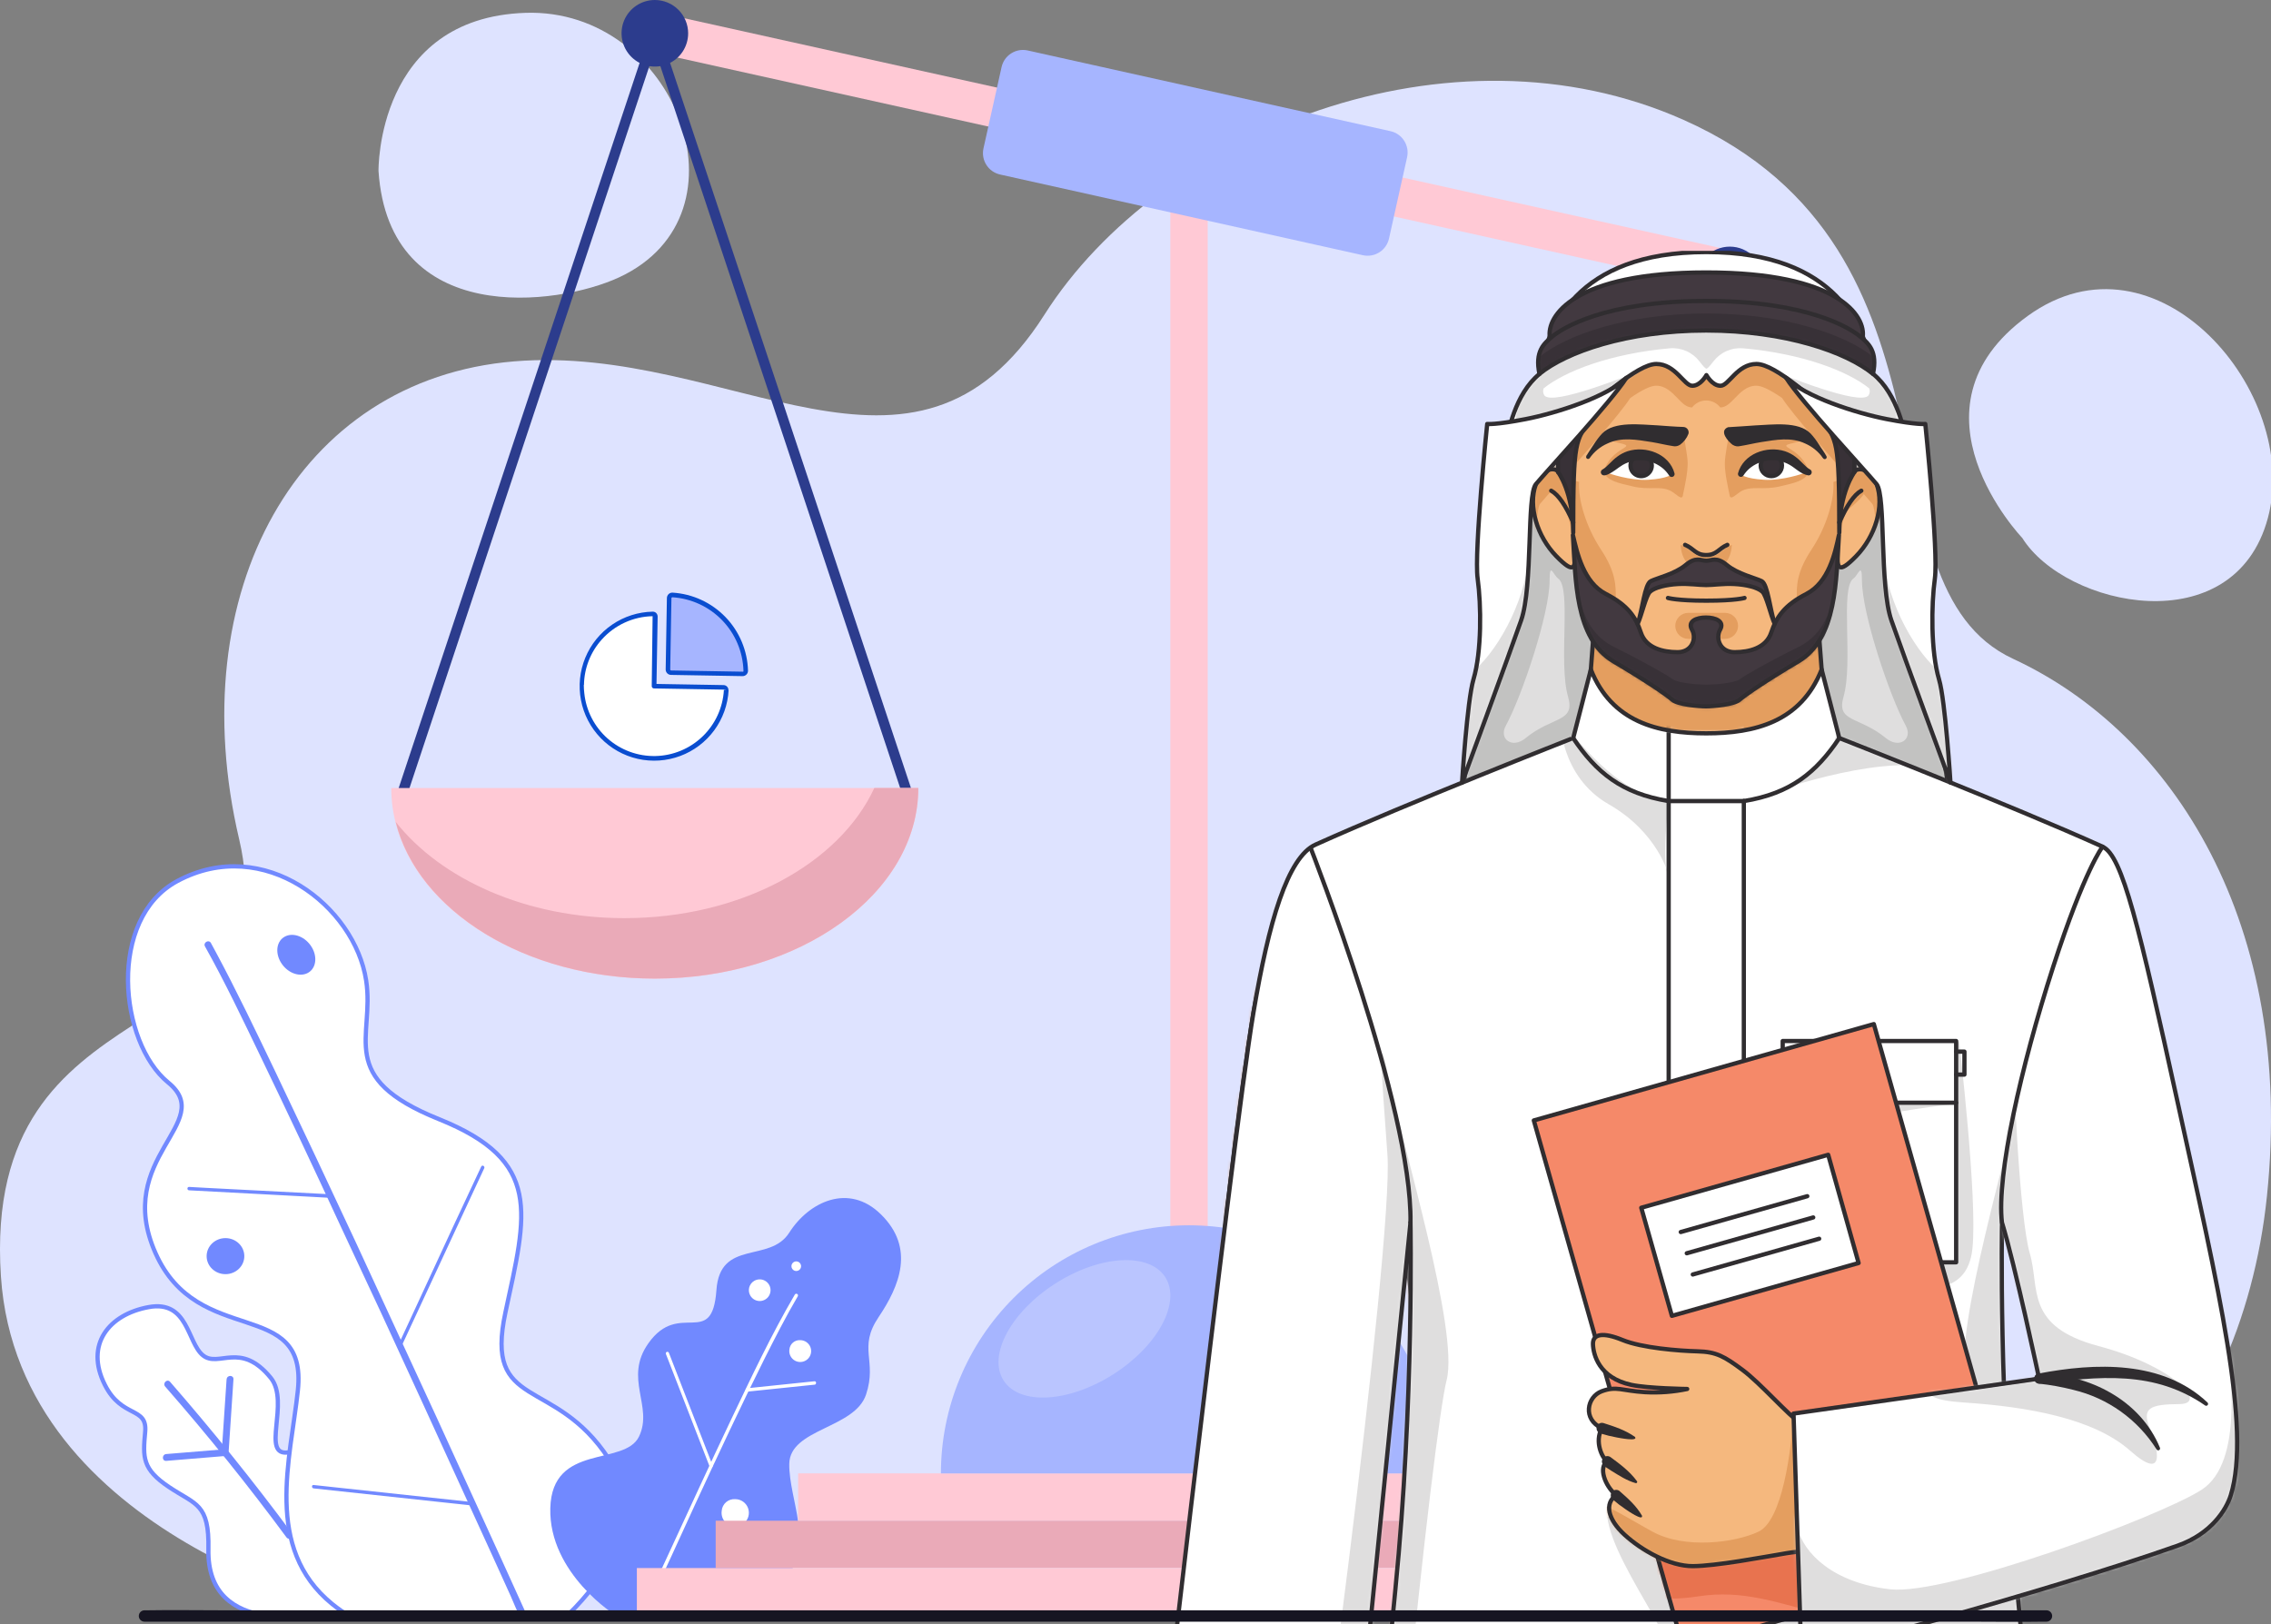 <svg width="534" height="382" viewBox="0 0 534 382" fill="none" xmlns="http://www.w3.org/2000/svg">
<rect x="0" y="0" width="534" height="382" fill="#808080" stroke="none"/>
<g clip-path="url(#clip0_1_5198)">
<path d="M84.329 379.297C84.329 379.297 4.3 361.79 0.218 300.167C-4.476 229.178 68.251 248.298 56.243 197.391C42.58 139.382 69.85 89.213 120.874 84.987C171.899 80.76 214.816 122.501 245.601 73.983C272.814 31.166 340.949 3.744 395.863 28.19C465.37 59.114 435.628 137.444 473.363 154.938C511.099 172.432 539.639 217.461 533.051 281.235C526.883 341.132 484.827 380.51 438.417 379.897C415.672 379.609 327.399 380.235 248.073 379.897C165.504 379.597 84.329 379.297 84.329 379.297Z" fill="#DEE3FF"/>
<path d="M80.969 379.541C74.547 379.777 48.577 385.472 49.005 364.341C49.219 353.55 46.072 353.946 39.757 349.718C33.441 345.49 33.58 342.781 34.137 336.744C34.693 330.707 28.666 333.629 24.663 325.686C19.867 316.191 25.637 309.094 34.961 307.392C44.285 305.69 44.006 315.742 47.721 318.739C51.435 321.736 56.541 315.292 63.66 324.027C68.306 329.732 61.091 342.749 67.942 341.529" fill="white"/>
<path d="M80.969 379.541C74.547 379.777 48.577 385.472 49.005 364.341C49.219 353.55 46.072 353.946 39.757 349.718C33.441 345.49 33.58 342.781 34.137 336.744C34.693 330.707 28.666 333.629 24.663 325.686C19.867 316.191 25.637 309.094 34.961 307.392C44.285 305.69 44.006 315.742 47.721 318.739C51.435 321.736 56.541 315.292 63.66 324.027C68.306 329.732 61.091 342.749 67.942 341.529" stroke="#7189FF" stroke-miterlimit="10"/>
<path d="M68.754 360.725C59.641 348.429 50.049 336.504 39.98 324.95C39.294 324.169 38.16 325.304 38.845 326.085C48.836 337.503 58.342 349.321 67.362 361.539C67.972 362.363 69.364 361.539 68.754 360.725Z" fill="#7189FF"/>
<path d="M53.277 324.392L52.27 339.474L52.131 341.615L52.934 340.813L39.104 341.947C38.033 342.033 38.033 343.639 39.104 343.553L52.945 342.408C53.156 342.402 53.357 342.316 53.506 342.166C53.656 342.017 53.742 341.816 53.748 341.605L54.754 326.522L54.893 324.381C54.968 323.311 53.362 323.311 53.287 324.381L53.277 324.392Z" fill="#7189FF"/>
<path d="M39.554 254.579C27.982 245.148 25.209 216.042 41.695 207.2C62.033 196.271 83.443 213.184 86.097 230.579C88.174 243.992 78.786 253.369 103.225 263.196C127.664 273.023 123.874 285.248 118.854 308.605C113.833 331.963 130.34 323.399 143.175 343.117C153.333 358.746 139.053 374.685 132.684 380.583L82.715 380.401C81.09 379.451 79.54 378.377 78.08 377.19C61.948 364.012 68.328 343.17 70.04 326.953C72.363 304.794 46.597 317.244 36.567 294.7C26.537 272.156 51.115 263.999 39.554 254.579Z" fill="white" stroke="#7189FF" stroke-miterlimit="10"/>
<path d="M123.894 379.878C121.896 375.447 119.887 371.018 117.867 366.594C112.872 355.654 107.876 344.717 102.881 333.784C96.458 319.84 90.035 305.924 83.613 292.036C77.361 278.613 71.045 265.221 64.665 251.862C60.159 242.474 55.673 233.064 50.749 223.901L49.593 221.76C49.09 220.861 47.699 221.664 48.202 222.574C52.912 230.988 57.054 239.701 61.251 248.415C67.545 261.474 73.722 274.566 79.78 287.69C86.36 301.685 92.872 315.733 99.316 329.834C104.583 341.31 109.832 352.792 115.063 364.282L120.073 375.318C120.843 377.01 121.496 378.84 122.406 380.467C122.445 380.539 122.477 380.614 122.502 380.692C122.931 381.634 124.312 380.82 123.894 379.878Z" fill="#7189FF"/>
<path d="M77.554 280.848L48.491 279.35L44.456 279.125C43.942 279.125 43.942 279.906 44.456 279.928L73.508 281.469L77.597 281.694C78.111 281.694 78.111 280.913 77.597 280.891L77.554 280.848Z" fill="#7189FF"/>
<path d="M111.018 353.239L78.38 349.728L73.745 349.225C73.231 349.172 73.242 349.975 73.745 350.028L106.383 353.55L111.018 354.042C111.521 354.096 111.521 353.293 111.018 353.239Z" fill="#7189FF"/>
<path d="M113.158 274.33L106.542 288.471L96.105 311.037L93.697 316.228C93.483 316.699 94.178 317.106 94.392 316.635L100.965 302.494L111.445 279.929L113.864 274.737C114.078 274.266 113.393 273.859 113.168 274.33H113.158Z" fill="#7189FF"/>
<path d="M66.304 226.733C67.92 229.013 70.746 229.881 72.609 228.671C74.471 227.461 74.664 224.625 73.037 222.334C71.41 220.043 68.594 219.187 66.732 220.407C64.869 221.627 64.687 224.453 66.304 226.733Z" fill="#7189FF"/>
<path d="M65.114 239.098C65.086 239.554 65.195 240.008 65.428 240.401C65.661 240.794 66.007 241.107 66.42 241.301C66.834 241.496 67.296 241.561 67.747 241.489C68.198 241.418 68.617 241.212 68.95 240.9C69.283 240.587 69.514 240.182 69.614 239.736C69.714 239.29 69.678 238.825 69.51 238.4C69.343 237.975 69.051 237.611 68.674 237.354C68.296 237.096 67.85 236.958 67.394 236.957C66.809 236.946 66.243 237.163 65.817 237.563C65.391 237.963 65.139 238.514 65.114 239.098Z" fill="white"/>
<path d="M53.018 299.646C55.465 299.646 57.449 297.748 57.449 295.407C57.449 293.066 55.465 291.168 53.018 291.168C50.57 291.168 48.586 293.066 48.586 295.407C48.586 297.748 50.57 299.646 53.018 299.646Z" fill="#7189FF"/>
<path d="M144.856 379.843C144.984 380.132 128.991 370.08 129.398 354.665C129.805 339.251 146.879 344.924 150.272 337.806C153.666 330.687 146.59 324.189 152.467 315.893C159.735 305.606 167.453 317.349 168.459 303.412C169.284 291.326 180.984 297.128 185.587 289.881C190.19 282.634 199.578 278.106 207.157 285.599C215.217 293.521 211.513 302.427 206.589 309.749C201.665 317.071 206.311 319.907 203.646 327.947C200.98 335.986 185.715 335.943 185.587 344.26C185.458 352.578 191.624 363.454 184.656 371.268C180.669 375.848 175.476 379.216 169.669 380.988L144.856 379.843Z" fill="#7189FF"/>
<path d="M151.686 379.092C155.807 370.678 159.618 362.103 163.546 353.593C168.802 342.236 174.091 330.878 179.689 319.681C182.205 314.682 184.752 309.683 187.589 304.844C187.642 304.752 187.655 304.643 187.627 304.54C187.599 304.438 187.532 304.351 187.439 304.299C187.347 304.246 187.238 304.232 187.135 304.26C187.033 304.288 186.946 304.356 186.893 304.448C181.37 313.879 176.692 323.813 171.992 333.672C166.801 344.58 161.77 355.574 156.696 366.546C154.822 370.603 152.96 374.671 150.99 378.696C150.765 379.156 151.45 379.563 151.686 379.092Z" fill="white"/>
<path d="M191.506 324.834L177.697 326.269L175.706 326.472C175.192 326.526 175.192 327.329 175.706 327.275L189.515 325.841L191.506 325.637C192.02 325.637 192.02 324.781 191.506 324.834Z" fill="white"/>
<path d="M156.93 318.277L167.206 344.75" stroke="white" stroke-width="0.75" stroke-miterlimit="10" stroke-linecap="round"/>
<path d="M185.62 317.37C185.546 317.889 185.631 318.417 185.866 318.885C186.1 319.353 186.472 319.739 186.932 319.989C187.391 320.24 187.916 320.345 188.437 320.289C188.957 320.233 189.448 320.02 189.844 319.677C190.24 319.334 190.522 318.879 190.652 318.372C190.782 317.865 190.753 317.33 190.571 316.839C190.389 316.349 190.061 315.925 189.631 315.626C189.202 315.327 188.691 315.166 188.167 315.165C187.538 315.124 186.918 315.332 186.441 315.745C185.964 316.158 185.669 316.742 185.62 317.37Z" fill="white"/>
<path d="M176.431 304.688C176.683 305.125 177.059 305.477 177.511 305.7C177.963 305.923 178.471 306.007 178.97 305.941C179.47 305.875 179.939 305.662 180.318 305.33C180.697 304.998 180.968 304.561 181.099 304.074C181.229 303.587 181.212 303.072 181.05 302.595C180.888 302.118 180.588 301.7 180.188 301.393C179.788 301.086 179.306 300.905 178.803 300.873C178.3 300.84 177.799 300.957 177.362 301.209C177.072 301.376 176.817 301.598 176.613 301.863C176.409 302.128 176.259 302.432 176.172 302.755C176.086 303.078 176.064 303.416 176.108 303.747C176.153 304.079 176.262 304.399 176.431 304.688Z" fill="white"/>
<path d="M169.701 355.308C169.607 355.955 169.713 356.614 170.005 357.199C170.296 357.784 170.759 358.266 171.331 358.582C171.903 358.897 172.558 359.029 173.208 358.963C173.858 358.896 174.472 358.632 174.969 358.207C175.465 357.782 175.82 357.215 175.986 356.583C176.151 355.951 176.121 355.284 175.897 354.67C175.674 354.056 175.268 353.525 174.735 353.147C174.202 352.769 173.566 352.564 172.912 352.557C172.521 352.525 172.126 352.571 171.752 352.692C171.378 352.813 171.032 353.007 170.733 353.263C170.435 353.519 170.19 353.831 170.012 354.182C169.835 354.533 169.729 354.916 169.701 355.308Z" fill="white"/>
<path d="M186.098 297.771C186.098 297.996 186.164 298.215 186.289 298.402C186.414 298.588 186.591 298.734 186.798 298.82C187.005 298.906 187.234 298.928 187.454 298.884C187.674 298.841 187.876 298.732 188.035 298.574C188.193 298.415 188.301 298.213 188.345 297.993C188.389 297.773 188.367 297.545 188.281 297.337C188.195 297.13 188.049 296.953 187.863 296.828C187.676 296.703 187.457 296.637 187.232 296.637C186.932 296.64 186.645 296.76 186.433 296.972C186.221 297.184 186.1 297.471 186.098 297.771Z" fill="white"/>
<path d="M475.504 126.499C475.504 126.499 446.534 96.237 476.786 74.308C507.038 52.38 541.197 92.35 533.26 121.838C525.323 151.327 485.679 142.779 475.504 126.499Z" fill="#DEE3FF"/>
<path d="M89.001 40.203C89.001 40.203 88.434 4.172 123.58 3.02C158.726 1.869 177.606 50.323 145.609 65.209C131.047 71.981 91.479 77.091 89.001 40.203Z" fill="#DEE3FF"/>
<path d="M283.979 34.922H275.188V296.363H283.979V34.922Z" fill="#FFC9D5"/>
<path d="M371.494 346.496H187.672V357.628H371.494V346.496Z" fill="#FFC9D5"/>
<path d="M390.884 357.629H168.285V368.761H390.884V357.629Z" fill="#EAAAB8"/>
<path d="M409.43 368.758H149.75V379.89H409.43V368.758Z" fill="#FFC9D5"/>
<path d="M404.378 58.289L156.836 3.391L154.805 12.55L402.347 67.449L404.378 58.289Z" fill="#FFC9D5"/>
<path d="M94.668 186.372L153.981 7.832L213.283 186.372" stroke="#2C3C8D" stroke-width="2.41" stroke-miterlimit="10"/>
<path d="M347.449 244.372L406.751 65.832L466.064 244.372" stroke="#2C3C8D" stroke-width="2.41" stroke-miterlimit="10"/>
<path d="M153.981 230.151C188.187 230.151 215.93 210.074 215.93 185.316H92C92 210.129 119.765 230.151 153.981 230.151Z" fill="#FFC9D5"/>
<path d="M205.596 185.301C197.373 203.103 174.19 215.92 146.841 215.92C123.8 215.92 103.701 206.8 93.039 193.273C98.244 214.236 123.538 230.135 153.981 230.135C188.187 230.135 215.93 210.058 215.93 185.301H205.596Z" fill="#EAAAB8"/>
<path d="M406.761 288.151C440.966 288.151 468.698 268.074 468.698 243.316H344.812C344.812 268.129 372.544 288.151 406.761 288.151Z" fill="#FFC9D5"/>
<path d="M458.33 243.301C450.118 261.103 426.924 273.92 399.586 273.92C376.534 273.92 356.446 264.8 345.773 251.273C350.99 272.236 376.283 288.135 406.727 288.135C440.932 288.135 468.664 268.058 468.664 243.301H458.33Z" fill="#EAAAB8"/>
<path d="M161.812 7.83C161.812 9.378 161.352 10.892 160.492 12.18C159.632 13.467 158.409 14.471 156.978 15.063C155.548 15.656 153.973 15.811 152.455 15.509C150.936 15.207 149.541 14.461 148.446 13.366C147.351 12.271 146.605 10.876 146.303 9.357C146.001 7.838 146.156 6.264 146.748 4.833C147.341 3.403 148.345 2.18 149.632 1.32C150.92 0.459 152.433 0 153.982 0C156.058 0.003 158.048 0.829 159.515 2.296C160.983 3.764 161.809 5.754 161.812 7.83Z" fill="#2C3C8D"/>
<path d="M406.752 73.659C411.076 73.659 414.581 70.154 414.581 65.83C414.581 61.505 411.076 58 406.752 58C402.427 58 398.922 61.505 398.922 65.83C398.922 70.154 402.427 73.659 406.752 73.659Z" fill="#2C3C8D"/>
<path d="M279.586 288.152C264.112 288.155 249.273 294.304 238.333 305.247C227.392 316.189 221.246 331.029 221.246 346.503H337.937C337.937 338.84 336.427 331.253 333.495 324.173C330.562 317.094 326.264 310.661 320.846 305.243C315.428 299.825 308.995 295.526 301.916 292.594C294.836 289.662 287.249 288.152 279.586 288.152Z" fill="#A6B5FF"/>
<path opacity="0.22" d="M261.806 323.179C272.309 316.475 277.772 306.262 274.009 300.367C270.246 294.472 258.682 295.127 248.18 301.831C237.678 308.534 232.214 318.748 235.977 324.643C239.74 330.538 251.304 329.882 261.806 323.179Z" fill="white"/>
<path d="M326.951 30.845L241.653 11.868C238.876 11.251 236.124 13.001 235.507 15.778L231.253 34.895C230.636 37.672 232.386 40.424 235.163 41.041L320.461 60.018C323.238 60.635 325.99 58.885 326.607 56.108L330.86 36.991C331.478 34.214 329.728 31.462 326.951 30.845Z" fill="#A6B5FF"/>
<path d="M153.785 161.361L170.122 161.641C170.207 161.643 170.291 161.661 170.369 161.695C170.447 161.729 170.517 161.779 170.576 161.841C170.635 161.902 170.68 161.975 170.711 162.054C170.741 162.134 170.755 162.219 170.752 162.304C170.571 165.608 169.429 168.787 167.467 171.452C165.505 174.116 162.808 176.151 159.707 177.305C156.606 178.46 153.236 178.684 150.009 177.951C146.782 177.218 143.839 175.56 141.542 173.179C139.244 170.798 137.69 167.798 137.072 164.547C136.454 161.297 136.798 157.936 138.062 154.878C139.325 151.82 141.454 149.197 144.187 147.331C146.919 145.465 150.137 144.436 153.445 144.372C153.527 144.371 153.608 144.386 153.684 144.416C153.76 144.447 153.829 144.493 153.887 144.55C153.945 144.608 153.99 144.677 154.021 144.753C154.051 144.829 154.066 144.91 154.065 144.992L153.785 161.361Z" fill="white"/>
<path d="M171.283 162.295C171.285 162.141 171.257 161.988 171.201 161.845C171.144 161.702 171.059 161.572 170.952 161.462C170.845 161.352 170.717 161.264 170.575 161.204C170.434 161.144 170.282 161.112 170.128 161.111L154.367 160.841L154.638 145.005C154.641 144.692 154.519 144.39 154.3 144.166C154.192 144.06 154.064 143.977 153.924 143.922C153.784 143.866 153.634 143.839 153.483 143.842C150.072 143.909 146.755 144.969 143.938 146.894C141.121 148.819 138.927 151.524 137.625 154.677C136.323 157.83 135.97 161.295 136.609 164.647C137.248 167.998 138.851 171.09 141.222 173.543C143.593 175.996 146.628 177.704 149.955 178.458C153.283 179.211 156.757 178.977 159.954 177.784C163.15 176.591 165.928 174.49 167.948 171.741C169.968 168.992 171.142 165.713 171.325 162.306L171.283 162.295ZM137.315 161.072C137.371 157.124 138.86 153.331 141.504 150.398C143.011 148.711 144.851 147.353 146.907 146.409C148.963 145.464 151.192 144.954 153.454 144.91L153.247 161.356C153.245 161.497 153.299 161.634 153.397 161.736C153.495 161.838 153.63 161.896 153.772 161.899L170.11 162.179L170.748 162.307L170.214 162.298C169.972 166.432 168.18 170.322 165.197 173.194C162.215 176.067 158.259 177.71 154.119 177.797C149.979 177.883 145.959 176.407 142.858 173.662C139.758 170.917 137.805 167.105 137.389 162.985C137.313 162.35 137.274 161.711 137.273 161.071L137.315 161.072Z" fill="#0A4DD0"/>
<path d="M158.132 139.921C162.708 140.19 167.016 142.166 170.205 145.459C173.394 148.751 175.232 153.12 175.356 157.702C175.355 157.801 175.335 157.899 175.297 157.99C175.258 158.081 175.202 158.164 175.131 158.233C175.061 158.303 174.977 158.357 174.885 158.394C174.793 158.431 174.694 158.449 174.595 158.447L157.788 158.159C157.691 158.159 157.596 158.14 157.507 158.102C157.419 158.065 157.338 158.01 157.271 157.941C157.204 157.873 157.15 157.791 157.115 157.702C157.079 157.612 157.062 157.517 157.063 157.42L157.351 140.645C157.354 140.546 157.376 140.448 157.418 140.358C157.459 140.268 157.517 140.187 157.59 140.119C157.663 140.052 157.748 140 157.841 139.966C157.934 139.932 158.033 139.917 158.132 139.921Z" fill="#A6B5FF"/>
<path d="M175.885 157.789L175.887 157.714C175.751 152.996 173.858 148.5 170.579 145.106C167.299 141.712 162.87 139.666 158.16 139.369C157.989 139.358 157.818 139.383 157.658 139.441C157.497 139.498 157.35 139.589 157.225 139.706C156.973 139.944 156.826 140.271 156.814 140.617L156.526 157.436C156.523 157.771 156.653 158.094 156.887 158.334C157.121 158.574 157.44 158.712 157.775 158.717L174.583 159.005C174.756 159.009 174.929 158.978 175.09 158.913C175.251 158.847 175.397 158.75 175.519 158.626C175.741 158.403 175.872 158.104 175.885 157.789ZM158.088 140.458C162.532 140.737 166.711 142.666 169.806 145.867C172.901 149.067 174.688 153.309 174.818 157.76C174.834 157.804 174.833 157.854 174.815 157.898C174.794 157.919 174.769 157.935 174.741 157.946C174.713 157.957 174.684 157.961 174.654 157.96L157.793 157.671C157.741 157.67 157.691 157.649 157.654 157.613C157.617 157.576 157.595 157.527 157.594 157.475L157.882 140.657C157.887 140.599 157.915 140.546 157.959 140.509C157.993 140.475 158.04 140.457 158.088 140.458Z" fill="#0A4DD0"/>
<g clip-path="url(#clip1_1_5198)">
<path d="M356.06 128.132C353.337 133.406 356.733 139.073 353.232 147.12C348.416 158.166 343.787 186.223 343.787 186.223L401.227 167.815V88.239L366.713 79.59C366.713 79.59 366.216 98.048 361.953 102.405C357.689 106.763 356.06 128.132 356.06 128.132Z" fill="#DFDEDE"/>
<mask id="mask0_1_5198" style="mask-type:luminance" maskUnits="userSpaceOnUse" x="343" y="79" width="59" height="108">
<path d="M356.06 128.132C353.337 133.406 356.733 139.073 353.232 147.12C348.416 158.166 343.787 186.223 343.787 186.223L401.227 167.815V88.239L366.714 79.59C366.714 79.59 366.217 98.048 361.953 102.405C357.689 106.763 356.06 128.132 356.06 128.132Z" fill="white"/>
</mask>
<g mask="url(#mask0_1_5198)">
<path d="M390.766 99.23C383.785 83.887 342.766 108.901 336.221 118.925C330.499 127.69 336.536 160.9 343.953 171.598C338.286 174.139 318.144 183.926 338.054 186.456C360.992 189.366 392.766 183.363 391.904 153.582C391.043 123.802 390.766 99.23 390.766 99.23ZM358.733 173.587C355.601 176.155 352.354 173.824 354.077 170.66C357.866 163.7 364.377 144.353 364.377 136.466C364.377 132.004 365.233 135.24 366.388 136.052C369.569 138.3 366.388 155.791 368.707 163.839C370.442 169.936 365.112 168.351 358.716 173.587H358.733Z" fill="#C2C2C1"/>
</g>
<path d="M356.06 128.132C353.337 133.406 356.733 139.073 353.232 147.12C348.416 158.166 343.787 186.223 343.787 186.223L401.227 167.815V88.239L366.713 79.59C366.713 79.59 366.216 98.048 361.953 102.405C357.689 106.763 356.06 128.132 356.06 128.132Z" stroke="#302D30" stroke-linecap="round" stroke-linejoin="round"/>
<path d="M446.118 128.132C448.841 133.406 445.439 139.073 448.946 147.12C453.762 158.166 458.391 186.223 458.391 186.223L400.951 167.815V88.239L435.464 79.59C435.464 79.59 435.962 98.048 440.225 102.405C444.489 106.763 446.118 128.132 446.118 128.132Z" fill="#DFDEDE"/>
<mask id="mask1_1_5198" style="mask-type:luminance" maskUnits="userSpaceOnUse" x="400" y="79" width="59" height="108">
<path d="M446.118 128.132C448.841 133.406 445.439 139.073 448.946 147.12C453.762 158.166 458.391 186.223 458.391 186.223L400.951 167.815V88.239L435.464 79.59C435.464 79.59 435.962 98.048 440.225 102.405C444.489 106.763 446.118 128.132 446.118 128.132Z" fill="white"/>
</mask>
<g mask="url(#mask1_1_5198)">
<path d="M410.252 153.582C409.39 183.363 441.181 189.366 464.102 186.456C484.012 183.926 463.87 174.139 458.203 171.598C465.642 160.906 471.679 127.69 465.935 118.925C459.39 108.901 418.371 83.887 411.39 99.23C411.412 99.23 411.113 123.808 410.252 153.582ZM433.487 163.839C435.807 155.791 432.626 138.3 435.807 136.052C436.961 135.24 437.817 132.004 437.817 136.466C437.817 144.353 444.329 163.7 448.118 170.66C449.841 173.824 446.594 176.155 443.456 173.587C437.077 168.351 431.736 169.936 433.487 163.839Z" fill="#C2C2C1"/>
</g>
<path d="M446.118 128.132C448.841 133.406 445.439 139.073 448.946 147.12C453.762 158.166 458.391 186.223 458.391 186.223L400.951 167.815V88.239L435.464 79.59C435.464 79.59 435.962 98.048 440.225 102.405C444.489 106.763 446.118 128.132 446.118 128.132Z" stroke="#302D30" stroke-linecap="round" stroke-linejoin="round"/>
<path d="M476.838 534.06L406.695 311.481L481.433 196.916C477.302 193.967 472.985 191.286 468.509 188.891C449.322 178.491 427.892 183.948 427.196 178.629C426.5 173.311 425.976 139.653 425.976 139.653H376.467C376.467 139.653 375.915 173.344 375.247 178.629C374.578 183.915 353.121 178.491 333.934 188.891C314.747 199.291 298.924 212.834 294.748 238.135C291.467 258.018 286.077 301.783 286.574 310.835C287.071 319.887 286.872 324.272 286.872 324.272C286.872 324.272 280.985 341.234 280.686 367.352C280.388 393.471 280.885 441.565 280.885 441.565C280.885 441.565 277.693 465.254 277.019 469.391C276.345 473.527 276.98 485.358 277.715 486.689C277.927 487.073 278.236 487.395 278.611 487.622C278.986 487.85 279.414 487.976 279.852 487.987C279.852 487.987 280.957 492.532 282.57 493.907C284.183 495.283 284.901 495.316 284.901 495.316C284.901 495.316 290.042 500.651 295.394 503.992C300.746 507.334 305.424 507.262 305.424 507.262C305.424 507.262 308.859 504.324 305.595 501.474C302.331 498.624 299.52 492.085 298.465 491.654C299.36 485.407 298.636 481.674 298.636 481.674L299.829 473.24C299.829 473.24 304.093 469.645 304.888 469.683C305.684 469.722 306.788 471.771 306.347 474.847C305.905 477.924 304.789 484.662 306.799 488.655C308.81 492.648 311.334 492.063 311.687 488.683C312.041 485.303 314.244 476.819 314.664 472.147C315.084 467.474 314.62 458.162 311.759 453.136C308.898 448.11 303.176 440.146 301.912 435.192C300.647 430.238 299.879 428.299 301.232 416.38C302.585 404.461 308.611 394.84 311.511 381.988C314.41 369.136 316.89 353.268 317.586 342.515C318.282 331.762 323.661 323.819 324.827 309.598C325.992 295.376 327.671 280.419 327.671 280.419C327.671 280.419 333.746 304.058 332.355 324.913C330.963 345.768 327.268 387.368 326.572 391.56C325.876 395.752 325.44 446.238 325.44 446.238C323.424 480.746 322.247 591.456 322.496 610.598C322.745 629.741 326.914 721.269 326.423 748.995C326.108 766.536 328.743 763.852 327.848 771.756L369.674 778.538C370.226 777.356 370.729 773.628 371.132 772.777C375.793 762.963 374.026 742.616 374.761 720.043C375.495 697.471 367.89 620.413 369.856 606.672C371.822 592.93 396.284 474.831 401.211 474.118C406.137 474.836 430.61 592.985 432.565 606.672C434.52 620.358 426.926 697.465 427.66 720.043C428.395 742.621 426.628 762.963 431.295 772.777C431.698 773.628 432.184 777.356 432.747 778.538L474.579 771.756C473.678 763.852 476.313 766.536 475.998 748.995C475.512 721.269 479.682 629.736 479.925 610.598C480.052 601.022 479.815 568.535 479.301 534.137L476.838 534.06Z" fill="#F5B87E"/>
<mask id="mask2_1_5198" style="mask-type:luminance" maskUnits="userSpaceOnUse" x="276" y="139" width="206" height="640">
<path d="M476.838 534.06L406.695 311.481L481.433 196.916C477.302 193.967 472.985 191.286 468.509 188.891C449.322 178.491 427.892 183.948 427.196 178.629C426.501 173.311 425.976 139.653 425.976 139.653H376.467C376.467 139.653 375.915 173.344 375.247 178.629C374.578 183.915 353.121 178.491 333.934 188.891C314.747 199.291 298.924 212.834 294.748 238.135C291.467 258.018 286.077 301.783 286.574 310.835C287.071 319.887 286.872 324.272 286.872 324.272C286.872 324.272 280.985 341.234 280.686 367.352C280.388 393.471 280.885 441.565 280.885 441.565C280.885 441.565 277.693 465.254 277.019 469.391C276.345 473.527 276.98 485.358 277.715 486.689C277.927 487.073 278.236 487.395 278.611 487.622C278.986 487.85 279.414 487.976 279.852 487.987C279.852 487.987 280.957 492.532 282.57 493.907C284.183 495.283 284.901 495.316 284.901 495.316C284.901 495.316 290.043 500.651 295.394 503.992C300.746 507.334 305.424 507.262 305.424 507.262C305.424 507.262 308.86 504.324 305.595 501.474C302.331 498.624 299.52 492.085 298.465 491.654C299.36 485.407 298.636 481.674 298.636 481.674L299.829 473.24C299.829 473.24 304.093 469.645 304.888 469.683C305.684 469.722 306.788 471.771 306.347 474.847C305.905 477.924 304.789 484.662 306.799 488.655C308.81 492.648 311.334 492.063 311.687 488.683C312.041 485.303 314.244 476.819 314.664 472.147C315.084 467.474 314.62 458.162 311.759 453.136C308.898 448.11 303.176 440.146 301.912 435.192C300.647 430.238 299.879 428.299 301.232 416.38C302.585 404.461 308.611 394.84 311.511 381.988C314.41 369.136 316.89 353.268 317.586 342.515C318.282 331.762 323.661 323.819 324.827 309.598C325.992 295.376 327.671 280.419 327.671 280.419C327.671 280.419 333.746 304.058 332.355 324.913C330.963 345.768 327.268 387.368 326.572 391.56C325.876 395.752 325.44 446.238 325.44 446.238C323.424 480.746 322.247 591.456 322.496 610.598C322.745 629.741 326.914 721.269 326.423 748.995C326.108 766.536 328.743 763.852 327.848 771.756L369.674 778.538C370.226 777.356 370.729 773.628 371.132 772.777C375.793 762.963 374.026 742.616 374.761 720.043C375.495 697.471 367.89 620.413 369.856 606.672C371.822 592.93 396.284 474.831 401.211 474.118C406.137 474.836 430.61 592.985 432.565 606.672C434.52 620.358 426.926 697.465 427.66 720.043C428.395 742.621 426.628 762.963 431.295 772.777C431.698 773.628 432.184 777.356 432.747 778.538L474.579 771.756C473.678 763.852 476.313 766.536 475.998 748.995C475.512 721.269 479.682 629.736 479.925 610.598C480.052 601.022 479.815 568.535 479.301 534.137L476.838 534.06Z" fill="white"/>
</mask>
<g mask="url(#mask2_1_5198)">
<path d="M534.195 416.435C533.963 414.016 533.642 413.287 533.272 409.394C530.942 385.153 526.092 347.419 523.629 331.402C517.846 293.735 513.334 263.347 510.578 243.525C508.772 230.529 506.044 210.889 481.372 198.236C469.531 192.161 442.319 178.906 439.06 177.326C436.784 173.51 434.904 169.472 433.449 165.275C433.361 165.032 433.201 164.823 432.991 164.673C432.781 164.524 432.53 164.442 432.273 164.439C432.015 164.435 431.762 164.51 431.548 164.653C431.334 164.797 431.169 165.002 431.074 165.241C425.777 178.64 408.429 180.087 401.205 180.087C393.981 180.087 376.633 178.64 371.336 165.241C371.238 165.004 371.072 164.8 370.859 164.657C370.646 164.514 370.395 164.436 370.138 164.435C369.88 164.44 369.63 164.523 369.42 164.673C369.21 164.823 369.05 165.033 368.961 165.275C367.511 169.474 365.631 173.513 363.35 177.326C360.091 178.911 332.879 192.177 321.038 198.236C296.366 210.867 293.638 230.507 291.832 243.525C289.071 263.347 284.564 293.735 278.781 331.402C276.323 347.419 271.469 385.153 269.138 409.394C268.762 413.287 268.447 414.016 268.215 416.435C266.664 432.309 274.026 437.633 276.5 438.947L277.433 444.636C277.464 444.966 277.622 445.272 277.873 445.488C278.125 445.704 278.45 445.814 278.781 445.796C278.781 445.796 301.669 444.139 309.213 450.645C316.758 457.151 305.529 443.984 305.75 443.73C305.861 443.603 305.946 443.455 305.999 443.295C306.052 443.135 306.073 442.965 306.059 442.797L305.281 437.931C307.606 437.152 311.792 433.612 315.018 419.064C318.05 405.351 325.915 354.765 330.156 318.291C329.742 330.806 328.831 347.563 326.887 367.148C324.048 395.669 305.899 769.922 305.027 788.921C305.011 789.184 305.076 789.445 305.215 789.669C305.353 789.892 305.557 790.068 305.799 790.171C306.04 790.275 306.308 790.301 306.566 790.246C306.823 790.191 307.057 790.059 307.236 789.866C307.302 789.799 314.046 783.393 340.871 785.812C354.055 786.994 359.368 789.716 364.51 792.345C371.176 795.759 378.069 799.288 401.166 799.338V798.067L401.327 799.338H401.487C424.463 799.288 431.355 795.759 438.022 792.345C443.164 789.716 448.482 786.994 461.66 785.812C488.491 783.398 495.229 789.799 495.285 789.855C495.462 790.05 495.695 790.185 495.952 790.242C496.209 790.299 496.478 790.274 496.721 790.172C496.963 790.069 497.168 789.894 497.307 789.67C497.445 789.446 497.511 789.184 497.494 788.921C496.616 769.922 478.473 395.68 475.634 367.148C473.69 347.557 472.778 330.806 472.364 318.291C476.606 354.743 484.471 405.351 487.503 419.064C490.728 433.612 494.915 432.066 497.24 432.872L496.461 442.814C496.448 442.982 496.468 443.151 496.521 443.311C496.574 443.472 496.659 443.62 496.77 443.747C496.991 444.001 486.221 457.555 493.236 451.059C500.25 444.564 523.739 445.812 523.739 445.812C524.071 445.831 524.396 445.721 524.647 445.504C524.899 445.288 525.056 444.983 525.087 444.653L526.021 433.883C528.384 432.546 535.774 432.325 534.195 416.435Z" fill="#E49E5F"/>
</g>
<path d="M476.838 534.06L406.695 311.481L481.433 196.916C477.302 193.967 472.985 191.286 468.509 188.891C449.322 178.491 427.892 183.948 427.196 178.629C426.5 173.311 425.976 139.653 425.976 139.653H376.467C376.467 139.653 375.915 173.344 375.247 178.629C374.578 183.915 353.121 178.491 333.934 188.891C314.747 199.291 298.924 212.834 294.748 238.135C291.467 258.018 286.077 301.783 286.574 310.835C287.071 319.887 286.872 324.272 286.872 324.272C286.872 324.272 280.985 341.234 280.686 367.352C280.388 393.471 280.885 441.565 280.885 441.565C280.885 441.565 277.693 465.254 277.019 469.391C276.345 473.527 276.98 485.358 277.715 486.689C277.927 487.073 278.236 487.395 278.611 487.623C278.986 487.85 279.414 487.976 279.852 487.987C279.852 487.987 280.957 492.532 282.57 493.907C284.183 495.283 284.901 495.316 284.901 495.316C284.901 495.316 290.042 500.651 295.394 503.993C300.746 507.334 305.424 507.262 305.424 507.262C305.424 507.262 308.859 504.324 305.595 501.474C302.331 498.624 299.52 492.085 298.465 491.654C299.36 485.407 298.636 481.674 298.636 481.674L299.829 473.24C299.829 473.24 304.093 469.645 304.888 469.683C305.684 469.722 306.788 471.771 306.347 474.847C305.905 477.924 304.789 484.662 306.799 488.655C308.81 492.648 311.334 492.063 311.687 488.683C312.041 485.303 314.244 476.819 314.664 472.147C315.084 467.474 314.62 458.162 311.759 453.136C308.898 448.11 303.176 440.146 301.912 435.192C300.647 430.238 299.879 428.299 301.232 416.38C302.585 404.461 308.611 394.84 311.511 381.988C314.41 369.136 316.89 353.268 317.586 342.515C318.282 331.762 323.661 323.819 324.827 309.598C325.992 295.376 327.671 280.419 327.671 280.419C327.671 280.419 333.746 304.058 332.355 324.913C330.963 345.768 327.268 387.368 326.572 391.56C325.876 395.752 325.44 446.238 325.44 446.238C323.424 480.746 322.247 591.456 322.496 610.598C322.745 629.741 326.914 721.269 326.423 748.995C326.108 766.536 328.743 763.852 327.848 771.756L369.674 778.538C370.226 777.356 370.729 773.628 371.132 772.777C375.793 762.963 374.026 742.616 374.761 720.043C375.495 697.471 367.89 620.413 369.856 606.672C371.822 592.93 396.284 474.831 401.211 474.118C406.137 474.836 430.61 592.985 432.565 606.672C434.52 620.358 426.926 697.465 427.66 720.043C428.395 742.621 426.628 762.963 431.295 772.777C431.698 773.628 432.184 777.356 432.747 778.538L474.579 771.756C473.678 763.852 476.313 766.536 475.998 748.995C475.512 721.269 479.682 629.736 479.925 610.598C480.052 601.022 479.815 568.535 479.301 534.137L476.838 534.06Z" stroke="#302D30" stroke-linecap="round" stroke-linejoin="round"/>
<path d="M401.205 185.13L429.798 176.53L427.462 145.966H401.205H374.948L372.612 176.53L401.205 185.13Z" fill="#E49E5F" stroke="#302D30" stroke-linecap="round" stroke-linejoin="round"/>
<path d="M361.141 113.866C362.615 109.829 365.99 109.895 366.371 111.033C366.371 111.033 366.807 88.863 371.701 82.65C376.594 76.436 401.205 77.723 401.205 77.723C401.205 77.723 425.821 76.436 430.709 82.65C435.597 88.863 436.039 111.033 436.039 111.033C436.42 109.895 439.794 109.829 441.269 113.866C443.152 119.03 440.949 126.171 436.464 130.783C431.979 135.395 432.095 133.153 432.046 130.363C432.046 130.363 424.893 164.728 401.2 164.728C377.506 164.728 370.353 130.363 370.353 130.363C370.309 133.153 370.425 135.395 365.935 130.783C361.445 126.171 359.257 119.03 361.141 113.866Z" fill="#F5B87E"/>
<mask id="mask3_1_5198" style="mask-type:luminance" maskUnits="userSpaceOnUse" x="360" y="77" width="82" height="88">
<path d="M361.141 113.866C362.615 109.829 365.99 109.895 366.371 111.033C366.371 111.033 366.807 88.863 371.701 82.65C376.594 76.436 401.205 77.723 401.205 77.723C401.205 77.723 425.821 76.436 430.709 82.65C435.597 88.863 436.039 111.033 436.039 111.033C436.42 109.895 439.795 109.829 441.269 113.866C443.153 119.03 440.949 126.171 436.464 130.783C431.979 135.395 432.095 133.153 432.046 130.363C432.046 130.363 424.893 164.728 401.2 164.728C377.506 164.728 370.353 130.363 370.353 130.363C370.309 133.153 370.425 135.395 365.935 130.783C361.445 126.171 359.257 119.03 361.141 113.866Z" fill="white"/>
</mask>
<g mask="url(#mask3_1_5198)">
<path d="M407.209 128.132C404.69 129.198 404.204 131.031 401.205 131.031C398.206 131.031 397.72 129.198 395.201 128.132C395.201 128.132 395.075 134.207 401.205 134.207C407.336 134.207 407.209 128.132 407.209 128.132Z" fill="#E49E5F"/>
<path d="M371.303 113.325C371.038 117.373 372.872 123.819 376.44 129.22C380.008 134.622 379.925 137.754 379.925 140.46C379.925 143.166 376.732 146.806 373.297 139.648C369.862 132.49 369.867 119.599 366.343 116.661C362.82 113.723 362.698 114.767 364.72 113.347C366.741 111.928 371.303 113.325 371.303 113.325Z" fill="#E49E5F"/>
<path d="M431.107 113.325C431.372 117.373 429.544 123.819 425.97 129.22C422.397 134.622 422.485 137.753 422.485 140.46C422.485 143.166 426.688 146.535 430.096 139.399C433.504 132.263 431.549 122.377 435.067 119.439C438.585 116.501 439.673 114.766 437.652 113.325C435.63 111.883 431.107 113.325 431.107 113.325Z" fill="#E49E5F"/>
<path d="M457.153 163.198C455.215 156.664 455.441 145.723 456.226 140.04C457.093 133.705 454.105 104.615 453.978 103.383C453.94 103.046 453.771 102.738 453.508 102.525C453.244 102.312 452.907 102.211 452.569 102.246C452.525 102.246 451.465 102.345 448.107 101.848C446.599 97.126 444.417 93.508 441.612 91.078C439.402 77.613 430.566 61.806 401.205 61.806C371.845 61.806 363.002 77.596 360.798 91.078C357.993 93.508 355.828 97.153 354.303 101.848C350.94 102.345 349.885 102.251 349.885 102.251C349.716 102.228 349.544 102.24 349.38 102.286C349.216 102.331 349.062 102.41 348.929 102.516C348.795 102.621 348.684 102.752 348.601 102.901C348.519 103.05 348.467 103.214 348.449 103.383C348.322 104.615 345.334 133.705 346.206 140.04C346.985 145.723 347.212 156.664 345.273 163.198C343.749 168.345 342.583 187.013 342.512 187.809C342.491 188.114 342.582 188.417 342.767 188.662C342.952 188.906 343.22 189.075 343.52 189.137C343.82 189.2 344.132 189.152 344.4 189.002C344.667 188.852 344.871 188.611 344.975 188.322C345.085 188.024 356.071 158.238 358.865 150.158C360.401 145.706 360.682 137.792 360.931 130.827C361.102 126.033 361.334 119.466 362.118 118.494C362.726 117.754 364.427 115.854 366.581 113.446C372.192 107.183 380.621 97.777 383.338 93.602C386.099 91.68 388.16 90.702 389.413 90.702C391.623 90.702 393.13 92.271 394.467 93.657C395.571 94.817 396.56 95.817 397.875 95.817C398.264 95.307 398.765 94.894 399.34 94.61C399.915 94.326 400.547 94.178 401.188 94.178C401.83 94.178 402.462 94.326 403.037 94.61C403.612 94.894 404.113 95.307 404.502 95.817C405.817 95.817 406.789 94.817 407.91 93.657C409.247 92.271 410.765 90.702 412.964 90.702C414.228 90.702 416.277 91.68 419.039 93.602C421.751 97.777 430.179 107.183 435.79 113.446C437.944 115.854 439.657 117.754 440.253 118.494C441.037 119.466 441.269 126.033 441.44 130.833C441.689 137.814 441.993 145.745 443.506 150.164C446.301 158.244 457.286 188.03 457.397 188.328C457.487 188.572 457.649 188.783 457.862 188.932C458.076 189.081 458.329 189.161 458.59 189.162C458.678 189.17 458.766 189.17 458.855 189.162C459.153 189.099 459.418 188.931 459.602 188.689C459.787 188.446 459.878 188.146 459.86 187.842C459.843 187.013 458.678 168.323 457.153 163.198Z" fill="#E49E5F"/>
</g>
<path d="M361.141 113.866C362.615 109.829 365.99 109.895 366.371 111.033C366.371 111.033 366.807 88.863 371.701 82.65C376.594 76.436 401.205 77.723 401.205 77.723C401.205 77.723 425.821 76.436 430.709 82.65C435.597 88.863 436.039 111.033 436.039 111.033C436.42 109.895 439.794 109.829 441.269 113.866C443.152 119.03 440.949 126.171 436.464 130.783C431.979 135.395 432.095 133.153 432.046 130.363C432.046 130.363 424.893 164.728 401.2 164.728C377.506 164.728 370.353 130.363 370.353 130.363C370.309 133.153 370.425 135.395 365.935 130.783C361.445 126.171 359.257 119.03 361.141 113.866Z" stroke="#302D30" stroke-linecap="round" stroke-linejoin="round"/>
<path d="M405.629 144.127H396.974C396.165 144.128 395.389 144.451 394.816 145.023C394.244 145.596 393.922 146.372 393.92 147.181C393.92 147.992 394.242 148.769 394.814 149.343C395.387 149.917 396.164 150.24 396.974 150.241H405.629C406.441 150.241 407.219 149.919 407.793 149.345C408.366 148.771 408.689 147.993 408.689 147.181C408.687 146.371 408.364 145.594 407.791 145.021C407.217 144.449 406.44 144.127 405.629 144.127Z" fill="#E49E5F"/>
<path d="M369.922 122.869C368.188 118.931 366.476 116.362 364.747 115.401" stroke="#302D30" stroke-linecap="round" stroke-linejoin="round"/>
<path d="M432.493 122.869C434.227 118.931 435.939 116.362 437.668 115.401" stroke="#302D30" stroke-linecap="round" stroke-linejoin="round"/>
<path d="M392.202 140.62C392.202 140.62 394.296 141.26 401.227 141.26C408.158 141.26 410.208 140.62 410.208 140.62" stroke="#302D30" stroke-linecap="round" stroke-linejoin="round"/>
<path d="M406.17 128.132C404.088 129.016 403.69 130.529 401.2 130.529C398.709 130.529 398.316 129.016 396.229 128.132" stroke="#302D30" stroke-linecap="round" stroke-linejoin="round"/>
<path d="M395.566 100.544C395.997 103.135 396.831 107.095 396.836 108.945C396.836 111.265 396.218 114.026 395.688 116.589C395.445 117.754 393.97 116.037 392.926 115.484C390.452 114.164 387.955 115.319 383.995 114.407C380.267 113.54 378.03 113.071 377.086 111.06C378.743 104.83 385.685 105.239 380.521 104.134C375.357 103.03 385.249 100.854 388.579 101.45C391.91 102.047 395.566 100.544 395.566 100.544Z" fill="#E49E5F"/>
<path d="M377.08 111.071C379.289 110.469 380.709 106.968 385.486 106.968C391.473 106.968 393.086 111.546 393.086 111.546C393.086 111.546 392.075 112.552 387.64 112.822C383.205 113.093 378.224 111.276 378.224 111.276" fill="white"/>
<path d="M388.402 109.47C388.402 109.965 388.256 110.448 387.981 110.86C387.706 111.271 387.315 111.592 386.858 111.781C386.401 111.971 385.898 112.02 385.412 111.924C384.927 111.827 384.481 111.589 384.131 111.239C383.781 110.889 383.543 110.443 383.447 109.958C383.35 109.473 383.4 108.97 383.589 108.512C383.778 108.055 384.099 107.664 384.511 107.389C384.922 107.115 385.406 106.968 385.9 106.968C386.564 106.968 387.2 107.231 387.67 107.701C388.139 108.17 388.402 108.806 388.402 109.47Z" fill="#373035" stroke="#302D30" stroke-linecap="round" stroke-linejoin="round"/>
<path d="M376.882 110.359C377.903 109.807 378.853 108.42 380.284 107.382C381.016 106.835 381.831 106.408 382.697 106.117C386.939 104.742 392.512 106.703 393.743 111.315C393.767 111.402 393.772 111.494 393.76 111.584C393.747 111.674 393.717 111.76 393.67 111.838C393.624 111.916 393.563 111.985 393.49 112.039C393.417 112.093 393.334 112.132 393.246 112.154C393.089 112.192 392.923 112.175 392.776 112.105C392.629 112.036 392.511 111.919 392.44 111.773C392.06 111.196 391.605 110.672 391.087 110.216C389.787 109.112 388.18 108.434 386.483 108.274C384.786 108.114 383.081 108.48 381.598 109.321C380.996 109.68 380.394 110.122 379.737 110.602C379.129 110.994 376.854 112.679 376.423 111.188C376.395 111.017 376.426 110.843 376.51 110.692C376.595 110.542 376.727 110.424 376.887 110.359H376.882Z" fill="#302D30"/>
<path d="M406.844 100.544C406.413 103.135 405.585 107.095 405.574 108.945C405.574 111.265 406.198 114.026 406.728 116.589C406.966 117.754 408.44 116.037 409.49 115.484C411.964 114.164 414.46 115.319 418.42 114.407C422.154 113.54 424.385 113.071 425.33 111.06C423.673 104.83 416.73 105.239 421.894 104.134C427.058 103.03 417.167 100.854 413.836 101.45C410.506 102.047 406.844 100.544 406.844 100.544Z" fill="#E49E5F"/>
<path d="M425.313 111.071C423.104 110.469 421.684 106.968 416.907 106.968C410.92 106.968 409.307 111.546 409.307 111.546C409.307 111.546 410.318 112.552 414.758 112.822C419.199 113.093 424.148 111.276 424.148 111.276" fill="white"/>
<path d="M416.509 111.972C417.891 111.972 419.011 110.852 419.011 109.47C419.011 108.088 417.891 106.968 416.509 106.968C415.128 106.968 414.007 108.088 414.007 109.47C414.007 110.852 415.128 111.972 416.509 111.972Z" fill="#373035" stroke="#302D30" stroke-linecap="round" stroke-linejoin="round"/>
<path d="M425.136 111.789C423.33 111.425 422.242 110.133 420.823 109.321C419.339 108.48 417.634 108.114 415.936 108.273C414.238 108.432 412.63 109.108 411.329 110.21C410.784 110.695 410.309 111.253 409.915 111.867C409.821 111.995 409.686 112.087 409.532 112.128C409.379 112.169 409.216 112.156 409.071 112.091C408.926 112.027 408.807 111.915 408.735 111.773C408.662 111.632 408.64 111.47 408.672 111.315C409.904 106.703 415.471 104.742 419.718 106.117C420.585 106.408 421.4 106.835 422.132 107.382C423.562 108.42 424.512 109.818 425.534 110.359C425.706 110.426 425.847 110.554 425.93 110.719C426.013 110.884 426.031 111.073 425.983 111.251C425.934 111.429 425.821 111.582 425.666 111.682C425.51 111.781 425.324 111.82 425.142 111.789H425.136Z" fill="#302D30"/>
<path d="M424.761 139.67C419.53 142.36 417.691 145.16 416.476 148.783C415.261 152.406 411.329 153.372 407.855 153.372C404.381 153.372 403.337 150.059 404.458 148.093C405.579 146.126 403.414 145.226 401.144 145.226C398.874 145.226 396.726 146.121 397.858 148.093C398.99 150.064 397.935 153.372 394.461 153.372C390.987 153.372 387.033 152.406 385.84 148.783C384.647 145.16 382.808 142.36 377.583 139.67C372.358 136.98 370.834 130.071 369.851 125.829C370.524 136.284 370.259 150.158 379.405 155.549C386.834 159.923 391.948 163.419 393.213 164.557C394.478 165.694 399.41 166.109 401.128 166.109C402.845 166.109 407.755 165.694 409.042 164.557C410.329 163.419 415.427 159.923 422.85 155.549C431.996 150.158 431.731 136.284 432.405 125.829C431.516 130.071 429.997 136.975 424.761 139.67Z" fill="#423940"/>
<mask id="mask4_1_5198" style="mask-type:luminance" maskUnits="userSpaceOnUse" x="369" y="125" width="64" height="42">
<path d="M424.761 139.67C419.531 142.36 417.691 145.16 416.476 148.783C415.261 152.406 411.329 153.372 407.855 153.372C404.381 153.372 403.337 150.059 404.458 148.093C405.579 146.126 403.414 145.226 401.144 145.226C398.874 145.226 396.726 146.121 397.858 148.093C398.99 150.064 397.935 153.372 394.461 153.372C390.987 153.372 387.033 152.406 385.84 148.783C384.647 145.16 382.808 142.36 377.583 139.67C372.358 136.98 370.834 130.071 369.851 125.829C370.525 136.284 370.259 150.158 379.405 155.549C386.834 159.923 391.948 163.419 393.213 164.557C394.478 165.694 399.41 166.109 401.128 166.109C402.845 166.109 407.755 165.694 409.042 164.557C410.329 163.419 415.427 159.923 422.85 155.549C431.996 150.158 431.731 136.284 432.405 125.829C431.516 130.071 429.997 136.975 424.761 139.67Z" fill="white"/>
</mask>
<g mask="url(#mask4_1_5198)">
<path d="M398.339 145.9C398.034 146.068 397.803 146.343 397.691 146.672C397.579 147.001 397.593 147.36 397.731 147.678C398.138 147.176 398.353 146.546 398.339 145.9Z" fill="#383137"/>
<path d="M404.679 147.678C404.818 147.36 404.833 147 404.721 146.671C404.608 146.342 404.377 146.067 404.071 145.9C404.057 146.546 404.272 147.176 404.679 147.678Z" fill="#383137"/>
<path d="M422.933 152.13C415.504 155.814 410.39 158.758 409.125 159.719C407.86 160.68 402.928 161.022 401.211 161.022C399.493 161.022 394.583 160.674 393.296 159.719C392.009 158.763 386.911 155.814 379.488 152.13C370.342 147.59 370.607 135.909 369.933 127.1C370.607 137.555 370.342 151.401 379.488 156.819C386.917 161.193 392.031 164.689 393.296 165.827C394.561 166.965 399.493 167.379 401.211 167.379C402.928 167.379 407.838 166.965 409.125 165.827C410.412 164.689 415.51 161.193 422.933 156.819C432.079 151.429 431.814 137.555 432.488 127.1C431.814 135.909 432.079 147.59 422.933 152.13Z" fill="#383137"/>
</g>
<path d="M424.761 139.67C419.53 142.36 417.691 145.16 416.476 148.783C415.261 152.406 411.329 153.372 407.855 153.372C404.381 153.372 403.337 150.059 404.458 148.093C405.579 146.126 403.414 145.226 401.144 145.226C398.874 145.226 396.726 146.121 397.858 148.093C398.99 150.064 397.935 153.372 394.461 153.372C390.987 153.372 387.033 152.406 385.84 148.783C384.647 145.16 382.808 142.36 377.583 139.67C372.358 136.98 370.834 130.071 369.851 125.829C370.524 136.284 370.259 150.158 379.405 155.549C386.834 159.923 391.948 163.419 393.213 164.557C394.478 165.694 399.41 166.109 401.128 166.109C402.845 166.109 407.755 165.694 409.042 164.557C410.329 163.419 415.427 159.923 422.85 155.549C431.996 150.158 431.731 136.284 432.405 125.829C431.516 130.071 429.997 136.975 424.761 139.67Z" stroke="#302D30" stroke-linecap="round" stroke-linejoin="round"/>
<path d="M414.234 136.665C412.781 135.941 408.556 134.975 406.076 132.904C403.596 130.833 402.575 131.865 401.205 131.865C399.835 131.865 398.814 130.833 396.334 132.904C393.854 134.975 389.629 135.941 388.176 136.665C386.724 137.388 386.21 143.436 385.083 146.7C385.983 144.773 387.016 140.039 387.977 139.156C389.082 138.134 391.766 137.499 394.605 137.339C397.256 137.212 399.465 137.587 401.188 137.587C402.912 137.587 405.121 137.212 407.772 137.339C410.627 137.477 413.295 138.134 414.4 139.156C415.361 140.039 416.393 144.773 417.294 146.7C416.206 143.436 415.664 137.394 414.234 136.665Z" fill="#423940" stroke="#302D30" stroke-linecap="round" stroke-linejoin="round"/>
<path d="M394.196 103.632C394.889 103.158 395.425 102.489 395.737 101.71C395.737 101.71 394.18 101.71 388.767 101.34C383.52 100.992 380.085 101.169 378.428 102.13C376.909 103.008 373.855 106.454 373.369 107.493C373.369 107.493 376.423 102.699 381.129 102.108C386.099 101.495 393.649 104.063 394.196 103.632Z" fill="#423940"/>
<path d="M393.406 102.637C393.848 102.294 394.215 101.864 394.483 101.373L395.726 103.002C391.562 102.947 387.441 102.494 383.354 102.555C381.975 102.516 380.598 102.703 379.278 103.107C378.052 103.803 376.888 104.603 375.799 105.498C375.007 106.099 374.327 106.833 373.788 107.669L372.982 107.227C374.086 105.542 375.413 104.013 376.926 102.682C381.703 98.749 388.524 101.538 393.914 102.389C393.732 102.419 393.56 102.497 393.417 102.615L393.406 102.637ZM394.986 104.626C394.743 104.782 394.471 104.886 394.186 104.934C393.901 104.981 393.61 104.97 393.329 104.902C391.672 104.648 389.966 104.217 388.358 103.957C384.835 103.405 381.289 102.726 377.975 104.3C376.29 105.038 374.842 106.229 373.794 107.741C373.728 107.834 373.63 107.899 373.519 107.924C373.407 107.95 373.291 107.933 373.191 107.878C373.091 107.822 373.015 107.732 372.978 107.624C372.94 107.517 372.944 107.399 372.988 107.293C373.457 106.393 374.23 105.393 374.749 104.532C375.326 103.604 375.99 102.733 376.732 101.931C379.582 98.976 385.912 99.876 389.645 100.025C391.429 100.158 394.064 100.362 395.826 100.406C396.02 100.411 396.21 100.461 396.383 100.551C396.555 100.641 396.704 100.769 396.819 100.926C396.934 101.083 397.012 101.264 397.047 101.455C397.081 101.646 397.072 101.843 397.018 102.03C396.618 103.068 395.923 103.966 395.019 104.615L394.986 104.626Z" fill="#302D30"/>
<path d="M408.192 103.632C407.501 103.157 406.967 102.488 406.656 101.71C406.656 101.71 408.208 101.71 413.621 101.34C418.868 100.992 422.303 101.169 423.96 102.13C425.479 103.008 428.533 106.454 429.019 107.493C429.019 107.493 425.965 102.699 421.259 102.108C416.305 101.495 408.744 104.063 408.192 103.632Z" fill="#423940"/>
<path d="M407.424 104.626C406.319 103.798 404.143 101.351 406.319 100.467C408.181 100.324 410.903 100.208 412.82 100.037C416.559 99.893 422.877 98.982 425.733 101.942C426.476 102.743 427.14 103.614 427.716 104.543C428.224 105.394 429.008 106.388 429.483 107.305C429.536 107.412 429.546 107.535 429.51 107.649C429.474 107.764 429.396 107.859 429.291 107.917C429.186 107.975 429.063 107.99 428.948 107.959C428.832 107.928 428.733 107.854 428.671 107.752C427.623 106.241 426.175 105.049 424.49 104.311C421.176 102.737 417.63 103.417 414.107 103.969C412.489 104.228 410.754 104.659 409.136 104.913C408.856 104.982 408.564 104.993 408.279 104.945C407.994 104.898 407.722 104.793 407.479 104.637L407.424 104.626ZM409.003 102.638C408.854 102.512 408.672 102.431 408.479 102.406C413.88 101.555 420.674 98.766 425.462 102.699C426.975 104.03 428.301 105.559 429.406 107.244L428.599 107.686C428.061 106.85 427.381 106.116 426.589 105.515C425.5 104.62 424.336 103.82 423.109 103.124C421.79 102.72 420.413 102.533 419.033 102.572C414.935 102.511 410.832 102.964 406.662 103.019L407.904 101.39C408.173 101.88 408.54 102.311 408.981 102.654L409.003 102.638Z" fill="#302D30"/>
<path d="M366.371 101.196V111.033C366.371 111.033 369.922 115.683 369.922 125.266C369.922 102.765 370.513 104.085 374.054 98.203C378.842 90.255 380.278 83.903 380.278 83.903L366.371 101.196Z" fill="#383137" stroke="#302D30" stroke-linecap="round" stroke-linejoin="round"/>
<path d="M436.039 101.196V111.033C436.039 111.033 432.488 115.683 432.488 125.266C432.488 102.765 431.897 104.085 428.356 98.203C423.573 90.255 422.132 83.903 422.132 83.903L436.039 101.196Z" fill="#383137" stroke="#302D30" stroke-linecap="round" stroke-linejoin="round"/>
<path d="M474.286 373.626C469.906 329.535 470.751 287.466 470.751 287.466C470.492 271.113 481.135 244.591 488.033 224.354C490.822 216.12 492.948 207.676 494.39 199.103C472.944 189.438 432.261 173.471 432.488 173.564L428.34 157.448C423.457 169.798 412.583 172.46 401.205 172.46C389.828 172.46 378.953 169.798 374.07 157.448L369.922 173.564C370.149 173.471 330.786 188.957 309.346 198.623C302.79 201.577 298.3 216.799 294.732 238.129C289.717 267.898 268.95 449.805 268.95 449.805L315.2 451.893L331.659 287.466C331.659 287.466 332.504 329.513 328.124 373.626C325.241 402.622 324.992 402.583 306.269 782.625C306.269 782.625 312.836 775.66 340.932 778.206C371.386 780.968 360.445 791.644 400.995 791.727H401.415C441.965 791.644 431.024 780.94 461.478 778.206C489.574 775.677 496.141 782.625 496.141 782.625C477.418 402.583 477.169 402.622 474.286 373.626Z" fill="white"/>
<mask id="mask5_1_5198" style="mask-type:luminance" maskUnits="userSpaceOnUse" x="268" y="157" width="229" height="635">
<path d="M474.286 373.626C469.906 329.535 470.751 287.466 470.751 287.466C470.492 271.113 481.135 244.591 488.033 224.354C490.822 216.12 492.948 207.676 494.39 199.103C472.944 189.438 432.261 173.471 432.488 173.564L428.34 157.448C423.457 169.798 412.583 172.46 401.205 172.46C389.828 172.46 378.953 169.798 374.07 157.448L369.922 173.564C370.149 173.471 330.786 188.957 309.346 198.623C302.79 201.577 298.3 216.799 294.732 238.129C289.717 267.898 268.95 449.805 268.95 449.805L315.2 451.893L331.659 287.466C331.659 287.466 332.504 329.513 328.124 373.626C325.241 402.622 324.992 402.583 306.269 782.625C306.269 782.625 312.836 775.66 340.932 778.206C371.386 780.968 360.445 791.644 400.995 791.727H401.415C441.965 791.644 431.024 780.94 461.478 778.206C489.574 775.677 496.141 782.625 496.141 782.625C477.418 402.583 477.169 402.622 474.286 373.626Z" fill="white"/>
</mask>
<g mask="url(#mask5_1_5198)">
<path d="M280.648 468.96C280.648 468.96 300.415 472.782 304.176 457.748C307.937 442.714 327.743 292.266 326.241 271.588C324.738 250.909 323.987 241.029 326.346 252.71C329.61 268.904 343.158 312.939 340.153 324.592C337.149 336.246 324.689 449.546 316.316 579.758L293.588 467.557C293.588 467.557 300.216 466.662 294.56 463.652C288.905 460.642 280.648 468.96 280.648 468.96Z" fill="#DFDEDE"/>
<path d="M366.841 169.212C370.359 173.079 379.754 186.726 392.368 188.388C390.501 205.245 392.368 205.781 392.368 205.781C392.368 205.781 389.866 195.773 378.295 189.156C366.725 182.539 366.841 169.212 366.841 169.212Z" fill="#DFDEDE"/>
<path d="M410.042 170.157H392.368V349.297H401.205H410.042V188.388" fill="white"/>
<path d="M410.042 170.157H392.368V349.297H401.205H410.042V188.388" stroke="#302E30" stroke-linecap="round" stroke-linejoin="round"/>
<path d="M448.471 179.955C432.918 179.739 410.854 188.388 410.854 188.388C410.854 188.388 432.488 184.069 432.256 168.925C432.106 159.376 439.839 157.515 441.645 164.844C443.451 172.173 448.471 179.955 448.471 179.955Z" fill="#DFDEDE"/>
<path d="M419.873 296.867C426.302 296.867 433.808 300.733 442.639 301.987C451.47 303.24 462.566 305.439 463.798 293.597C465.029 281.756 460.655 244.829 460.655 244.829L419.873 296.867Z" fill="#DFDEDE"/>
<path d="M498.217 457.731C494.462 442.692 474.651 292.249 476.125 271.571C477.6 250.893 478.379 241.012 476.02 252.693C472.756 268.887 459.346 312.895 462.213 324.576C463.831 331.176 451.421 359.46 444.782 364.8C438.143 370.141 387.778 387.887 395.571 388.754C403.364 389.621 420.718 388.787 421.696 389.654C422.673 390.521 420.536 394.669 426.744 393.951C432.952 393.233 464.262 402.749 470.177 426.272C476.092 449.795 486.05 579.758 486.05 579.758L508.623 468.335C504.138 466.988 499.803 464.005 498.217 457.731Z" fill="#DFDEDE"/>
<path d="M377.936 356.659C378.594 362.801 384.222 372.035 388.839 380.116C393.456 388.196 391.374 391.952 398.04 392.819C404.707 393.686 418.857 389.648 429.389 396.862C439.922 404.075 449.449 404.511 458.54 409.852C467.631 415.193 475.357 415.927 478.064 406.383C480.77 396.839 482.427 394.934 476.545 380.817C470.663 366.7 484.371 354.577 457.386 352.705C430.4 350.832 377.936 356.659 377.936 356.659Z" fill="#DFDEDE"/>
</g>
<path d="M474.286 373.626C469.906 329.535 470.751 287.466 470.751 287.466C470.492 271.113 481.135 244.591 488.033 224.354C490.822 216.12 492.948 207.676 494.39 199.103C472.944 189.438 432.261 173.471 432.488 173.564L428.34 157.448C423.457 169.798 412.583 172.46 401.205 172.46C389.828 172.46 378.953 169.798 374.07 157.448L369.922 173.564C370.149 173.471 330.786 188.957 309.346 198.623C302.79 201.577 298.3 216.799 294.732 238.129C289.717 267.898 268.95 449.805 268.95 449.805L315.2 451.893L331.659 287.466C331.659 287.466 332.504 329.513 328.124 373.626C325.241 402.622 324.992 402.583 306.269 782.625C306.269 782.625 312.836 775.66 340.932 778.206C371.386 780.968 360.445 791.644 400.995 791.727H401.415C441.965 791.644 431.024 780.94 461.478 778.206C489.574 775.677 496.141 782.625 496.141 782.625C477.418 402.583 477.169 402.622 474.286 373.626Z" stroke="#302D30" stroke-linecap="round" stroke-linejoin="round"/>
<path d="M392.368 188.389C381.283 186.594 375.324 181.612 369.922 173.587" stroke="#302D30" stroke-linecap="round" stroke-linejoin="round"/>
<path d="M410.042 188.389C421.127 186.594 427.086 181.612 432.488 173.587" stroke="#302D30" stroke-linecap="round" stroke-linejoin="round"/>
<path d="M331.659 287.489C332.095 260.288 308.208 199.479 308.208 199.479" stroke="#302D30" stroke-linecap="round" stroke-linejoin="round"/>
<path d="M410.042 188.389H392.368" stroke="#302D30" stroke-linecap="round" stroke-linejoin="round"/>
<path d="M440.435 87.935C438.778 77.27 432.029 59.276 401.222 59.276C370.414 59.276 363.626 77.27 362.008 87.935C356.203 92.652 354.502 101.82 354.093 104.792H358.103C361.351 103.858 365.902 102.157 369.475 99.302C375.733 94.331 384.94 85.599 389.463 85.599C393.986 85.599 395.964 90.719 397.93 90.719C399.896 90.719 401.244 88.212 401.244 88.212C401.244 88.212 402.591 90.719 404.557 90.719C406.524 90.719 408.479 85.599 413.019 85.599C417.559 85.599 426.749 94.309 433.007 99.302C436.586 102.157 441.131 103.858 444.379 104.792H448.388C447.958 101.82 446.24 92.658 440.435 87.935Z" fill="white"/>
<mask id="mask6_1_5198" style="mask-type:luminance" maskUnits="userSpaceOnUse" x="354" y="59" width="95" height="46">
<path d="M440.435 87.935C438.778 77.27 432.029 59.276 401.222 59.276C370.414 59.276 363.626 77.27 362.008 87.935C356.203 92.652 354.502 101.82 354.093 104.792H358.103C361.351 103.858 365.902 102.157 369.475 99.302C375.733 94.331 384.94 85.599 389.463 85.599C393.986 85.599 395.964 90.719 397.93 90.719C399.896 90.719 401.244 88.212 401.244 88.212C401.244 88.212 402.591 90.719 404.557 90.719C406.524 90.719 408.479 85.599 413.019 85.599C417.559 85.599 426.749 94.309 433.007 99.302C436.586 102.157 441.131 103.858 444.379 104.792H448.388C447.958 101.82 446.24 92.658 440.435 87.935Z" fill="white"/>
</mask>
<g mask="url(#mask6_1_5198)">
<path d="M387.999 86.201C388.9 85.831 389.43 85.599 389.43 85.599C388.9 85.809 388.436 86.03 387.999 86.201Z" fill="#DFDEDE"/>
<path d="M414.411 86.201C413.974 86.008 413.51 85.809 412.98 85.599C412.98 85.599 413.51 85.831 414.411 86.201Z" fill="#DFDEDE"/>
<path d="M446.593 102.434C446.593 102.434 446.196 93.74 441.993 87.985C442.037 83.849 439.811 82.015 438.127 80.618C436.442 79.22 426.385 72.051 401.227 72.051C376.07 72.051 366.073 79.187 364.328 80.618C362.582 82.048 360.395 83.849 360.461 87.985C356.258 93.74 355.861 102.434 355.861 102.434C355.861 102.434 368.282 96.055 376.39 92.835C383.807 89.891 383.377 88.306 388.044 86.207C382.846 88.366 365.068 95.497 363.14 92.995C362.983 92.751 362.886 92.475 362.855 92.187C362.825 91.9 362.862 91.609 362.963 91.338C368.045 87.245 378.732 83.153 392.628 81.91C393.969 81.797 395.317 82.025 396.547 82.574C397.776 83.123 398.847 83.973 399.659 85.047C400.388 86.008 401.001 86.704 401.249 86.704C401.498 86.704 402.111 86.008 402.845 85.047C403.657 83.972 404.727 83.121 405.957 82.572C407.186 82.024 408.535 81.796 409.876 81.91C423.772 83.153 434.454 87.245 439.535 91.338C439.637 91.609 439.674 91.9 439.643 92.187C439.612 92.475 439.515 92.751 439.358 92.995C437.431 95.497 419.652 88.366 414.455 86.207C419.122 88.311 418.691 89.896 426.108 92.835C434.15 96.055 446.593 102.434 446.593 102.434Z" fill="#DFDEDE"/>
</g>
<path d="M440.435 87.935C438.778 77.27 432.029 59.276 401.222 59.276C370.414 59.276 363.626 77.27 362.008 87.935C356.203 92.652 354.502 101.82 354.093 104.792H358.103C361.351 103.858 365.902 102.157 369.475 99.302C375.733 94.331 384.94 85.599 389.463 85.599C393.986 85.599 395.964 90.719 397.93 90.719C399.896 90.719 401.244 88.212 401.244 88.212C401.244 88.212 402.591 90.719 404.557 90.719C406.524 90.719 408.479 85.599 413.019 85.599C417.559 85.599 426.749 94.309 433.007 99.302C436.586 102.157 441.131 103.858 444.379 104.792H448.388C447.958 101.82 446.24 92.658 440.435 87.935Z" stroke="#302D30" stroke-linecap="round" stroke-linejoin="round"/>
<path d="M382.41 88.863C378.025 93.282 366.007 97.148 358.771 98.556C351.536 99.965 349.697 99.7 349.697 99.7C349.697 99.7 346.588 129.795 347.449 136.052C348.311 142.31 348.416 153.218 346.477 159.746C344.975 164.816 343.787 184.048 343.787 184.048C343.787 184.048 354.833 154.068 357.672 145.905C360.511 137.742 358.932 116.567 361.141 113.872C363.35 111.176 378.947 94.386 382.41 88.863Z" fill="white"/>
<mask id="mask7_1_5198" style="mask-type:luminance" maskUnits="userSpaceOnUse" x="343" y="88" width="40" height="97">
<path d="M382.41 88.863C378.025 93.282 366.007 97.148 358.771 98.556C351.536 99.965 349.697 99.7 349.697 99.7C349.697 99.7 346.588 129.795 347.449 136.052C348.311 142.31 348.416 153.218 346.477 159.746C344.975 164.816 343.787 184.048 343.787 184.048C343.787 184.048 354.834 154.068 357.672 145.905C360.511 137.742 358.932 116.567 361.141 113.872C363.35 111.176 378.947 94.386 382.41 88.863Z" fill="white"/>
</mask>
<g mask="url(#mask7_1_5198)">
<path d="M359.534 130.529C358.528 142.382 351.371 154.118 345.952 158.194C340.534 162.27 325.313 175.575 336.508 180.988C347.703 186.4 357.496 192.78 360.467 173.587C363.438 154.394 359.534 130.529 359.534 130.529Z" fill="#DFDEDE"/>
</g>
<path d="M382.41 88.863C378.025 93.282 366.007 97.148 358.771 98.556C351.536 99.965 349.697 99.7 349.697 99.7C349.697 99.7 346.588 129.795 347.449 136.052C348.311 142.31 348.416 153.218 346.477 159.746C344.975 164.816 343.787 184.048 343.787 184.048C343.787 184.048 354.833 154.068 357.672 145.905C360.511 137.742 358.932 116.567 361.141 113.872C363.35 111.176 378.947 94.386 382.41 88.863Z" stroke="#302D30" stroke-linecap="round" stroke-linejoin="round"/>
<path d="M420 88.863C424.385 93.282 436.403 97.148 443.639 98.556C450.874 99.965 452.713 99.7 452.713 99.7C452.713 99.7 455.822 129.795 454.961 136.052C454.099 142.31 454 153.218 455.933 159.746C457.435 164.816 458.628 184.048 458.628 184.048C458.628 184.048 447.582 154.068 444.743 145.905C441.904 137.742 443.478 116.567 441.269 113.872C439.06 111.176 423.463 94.386 420 88.863Z" fill="white"/>
<mask id="mask8_1_5198" style="mask-type:luminance" maskUnits="userSpaceOnUse" x="420" y="88" width="39" height="97">
<path d="M420 88.863C424.385 93.282 436.403 97.148 443.639 98.556C450.874 99.965 452.713 99.7 452.713 99.7C452.713 99.7 455.822 129.795 454.961 136.052C454.099 142.31 454 153.218 455.933 159.746C457.435 164.816 458.628 184.048 458.628 184.048C458.628 184.048 447.582 154.068 444.743 145.905C441.904 137.742 443.478 116.567 441.269 113.872C439.06 111.176 423.463 94.386 420 88.863Z" fill="white"/>
</mask>
<g mask="url(#mask8_1_5198)">
<path d="M442.782 130.529C443.793 142.382 450.946 154.118 456.369 158.194C461.793 162.27 477.003 175.575 465.814 180.988C454.624 186.4 444.826 192.78 441.855 173.587C438.883 154.394 442.782 130.529 442.782 130.529Z" fill="#DFDEDE"/>
</g>
<path d="M420 88.863C424.385 93.282 436.403 97.148 443.639 98.556C450.874 99.965 452.713 99.7 452.713 99.7C452.713 99.7 455.822 129.795 454.961 136.052C454.099 142.31 454 153.218 455.933 159.746C457.435 164.816 458.628 184.048 458.628 184.048C458.628 184.048 447.582 154.068 444.743 145.905C441.904 137.742 443.478 116.567 441.269 113.872C439.06 111.176 423.463 94.386 420 88.863Z" stroke="#302D30" stroke-linecap="round" stroke-linejoin="round"/>
<path d="M401.205 64.076C370.049 64.076 363.648 74.349 364.421 79.358L401.205 74.614L437.988 79.358C438.773 74.349 432.361 64.076 401.205 64.076Z" fill="#423940" stroke="#302D30" stroke-linecap="round" stroke-linejoin="round"/>
<path d="M437.298 79.059C435.183 77.325 425.269 70.775 401.205 70.775C377.141 70.775 367.227 77.32 365.112 79.059C362.997 80.799 360.876 82.633 361.98 87.93C368.183 82.837 382.532 77.723 401.194 77.723C419.856 77.723 434.216 82.837 440.408 87.93C441.534 82.633 439.419 80.788 437.298 79.059Z" fill="#423940"/>
<mask id="mask9_1_5198" style="mask-type:luminance" maskUnits="userSpaceOnUse" x="361" y="70" width="80" height="18">
<path d="M437.298 79.059C435.183 77.325 425.269 70.775 401.205 70.775C377.141 70.775 367.227 77.32 365.112 79.059C362.997 80.799 360.876 82.633 361.98 87.93C368.183 82.837 382.532 77.723 401.194 77.723C419.856 77.723 434.216 82.837 440.408 87.93C441.534 82.633 439.419 80.788 437.298 79.059Z" fill="white"/>
</mask>
<g mask="url(#mask9_1_5198)">
<path d="M440.435 83.931C434.227 78.833 419.878 73.719 401.221 73.719C382.565 73.719 368.199 78.833 362.008 83.931C361.969 83.754 361.947 83.588 361.914 83.423C361.608 84.913 361.64 86.453 362.008 87.93C368.21 82.837 382.559 77.723 401.221 77.723C419.884 77.723 434.244 82.837 440.435 87.93C440.799 86.453 440.829 84.913 440.524 83.423C440.496 83.588 440.468 83.754 440.435 83.931Z" fill="#383137"/>
</g>
<path d="M437.298 79.059C435.183 77.325 425.269 70.775 401.205 70.775C377.141 70.775 367.227 77.32 365.112 79.059C362.997 80.799 360.876 82.633 361.98 87.93C368.183 82.837 382.532 77.723 401.194 77.723C419.856 77.723 434.216 82.837 440.408 87.93C441.534 82.633 439.419 80.788 437.298 79.059Z" stroke="#302D30" stroke-linecap="round" stroke-linejoin="round"/>
<path d="M459.965 244.817H419.183V296.856H459.965V244.817Z" fill="white"/>
<mask id="mask10_1_5198" style="mask-type:luminance" maskUnits="userSpaceOnUse" x="419" y="244" width="41" height="53">
<path d="M459.965 244.817H419.182V296.856H459.965V244.817Z" fill="white"/>
</mask>
<g mask="url(#mask10_1_5198)">
<path d="M414.637 259.327H461.914C461.914 259.327 426.666 263 422.701 269.169C418.735 275.338 416.31 283.926 416.31 283.926L414.637 259.327Z" fill="#DFDEDE"/>
</g>
<path d="M459.965 244.817H419.183V296.856H459.965V244.817Z" stroke="#302D30" stroke-linecap="round" stroke-linejoin="round"/>
<path d="M419.183 259.327H459.959" stroke="#302D30" stroke-linecap="round" stroke-linejoin="round"/>
<path d="M459.959 247.314H461.914V252.71H459.959" stroke="#302D30" stroke-linecap="round" stroke-linejoin="round"/>
<path d="M475.667 364.955L395.798 387.495L360.66 263.491L440.612 240.835L475.667 364.955Z" fill="#F58969"/>
<mask id="mask11_1_5198" style="mask-type:luminance" maskUnits="userSpaceOnUse" x="360" y="240" width="116" height="148">
<path d="M475.672 364.955L395.804 387.5L360.66 263.491L440.612 240.835L475.672 364.955Z" fill="white"/>
</mask>
<g mask="url(#mask11_1_5198)">
<path d="M372.496 348.568C385.923 356.654 414.201 354.241 429.798 362.238C445.395 370.235 442.07 383.397 429.798 380.044C417.526 376.692 409.528 373.853 399.465 375.399C389.402 376.946 383.581 375.283 381.35 368.319C379.118 361.354 372.496 348.568 372.496 348.568Z" fill="#E8734F"/>
</g>
<path d="M475.667 364.955L395.798 387.495L360.66 263.491L440.612 240.835L475.667 364.955Z" stroke="#302D30" stroke-linecap="round" stroke-linejoin="round"/>
<path d="M437.028 297.027L393.125 309.448L385.923 284.026L429.881 271.571L437.028 297.027Z" fill="white" stroke="#302D30" stroke-linecap="round" stroke-linejoin="round"/>
<path d="M427.76 291.311L398.04 299.722" stroke="#302D30" stroke-linecap="round" stroke-linejoin="round"/>
<path d="M426.362 286.307L396.626 294.729" stroke="#302D30" stroke-linecap="round" stroke-linejoin="round"/>
<path d="M395.212 289.737L424.965 281.309" stroke="#302D30" stroke-linecap="round" stroke-linejoin="round"/>
<path d="M436.939 337.848C430.251 337.566 426.738 336.937 423.585 334.866C420.431 332.794 414.024 325.344 409.733 322.163C405.441 318.981 403.591 317.904 399.184 317.794C394.776 317.683 386.077 317.004 381.51 315.126C376.942 313.248 374.501 313.674 374.567 316.087C374.634 318.501 375.937 324.051 383.598 325.681C387.602 326.531 396.726 326.647 396.726 326.647C393.459 327.331 390.117 327.582 386.784 327.393C381.366 327.067 380.129 325.89 376.633 327.183C373.137 328.475 372.082 333.811 376.666 335.871C374.871 339.074 376.749 342.94 377.925 343.669C375.871 345.033 377.268 349.319 380.008 351.628C377.246 353.539 378.014 357.284 382.012 360.94C386.011 364.596 392.622 368.346 398.084 368.308C403.547 368.269 414.03 366.286 420.072 365.27C426.114 364.254 438.922 364.165 438.922 364.165L436.939 337.848Z" fill="#F5B87E"/>
<mask id="mask12_1_5198" style="mask-type:luminance" maskUnits="userSpaceOnUse" x="373" y="313" width="66" height="56">
<path d="M436.939 337.848C430.251 337.566 426.738 336.937 423.585 334.866C420.431 332.794 414.024 325.344 409.733 322.163C405.441 318.981 403.591 317.904 399.184 317.794C394.776 317.683 386.077 317.004 381.51 315.126C376.942 313.248 374.501 313.674 374.567 316.087C374.634 318.501 375.937 324.051 383.598 325.681C387.602 326.531 396.726 326.647 396.726 326.647C393.459 327.331 390.117 327.582 386.784 327.393C381.366 327.067 380.129 325.89 376.633 327.183C373.137 328.475 372.082 333.811 376.666 335.871C374.871 339.074 376.749 342.94 377.925 343.669C375.871 345.033 377.268 349.319 380.008 351.628C377.246 353.539 378.014 357.284 382.013 360.94C386.011 364.596 392.622 368.346 398.085 368.308C403.547 368.269 414.03 366.286 420.072 365.27C426.114 364.254 438.922 364.165 438.922 364.165L436.939 337.848Z" fill="white"/>
</mask>
<g mask="url(#mask12_1_5198)">
<path d="M421.745 331.193C421.309 341.582 418.984 357.599 413.516 360.194C408.048 362.79 396.201 364.381 388.552 360.194C380.902 356.008 375.423 351.971 373.639 354.716C371.855 357.461 382.946 374.919 399.25 376.648C415.554 378.376 425.805 380.398 430.853 370.572C435.901 360.747 421.745 331.193 421.745 331.193Z" fill="#E49E5F"/>
</g>
<path d="M436.939 337.848C430.251 337.566 426.738 336.937 423.585 334.866C420.431 332.794 414.024 325.344 409.733 322.163C405.441 318.981 403.591 317.904 399.184 317.794C394.776 317.683 386.077 317.004 381.51 315.126C376.942 313.248 374.501 313.674 374.567 316.087C374.634 318.501 375.937 324.051 383.598 325.681C387.602 326.531 396.726 326.647 396.726 326.647C393.459 327.331 390.117 327.582 386.784 327.393C381.366 327.067 380.129 325.89 376.633 327.183C373.137 328.475 372.082 333.811 376.666 335.871C374.871 339.074 376.749 342.94 377.925 343.669C375.871 345.033 377.268 349.319 380.008 351.628C377.246 353.539 378.014 357.284 382.012 360.94C386.011 364.596 392.622 368.346 398.084 368.308C403.547 368.269 414.03 366.286 420.072 365.27C426.114 364.254 438.922 364.165 438.922 364.165L436.939 337.848Z" stroke="#302D30" stroke-linecap="round" stroke-linejoin="round"/>
<path d="M377.042 334.661C379.627 335.484 382.184 336.318 384.443 337.914C385.315 339.079 380.61 338.124 380.212 338.058C378.894 337.818 377.591 337.497 376.313 337.097C375.99 337 375.718 336.779 375.558 336.482C375.398 336.185 375.363 335.837 375.459 335.514C375.556 335.191 375.777 334.92 376.074 334.76C376.37 334.6 376.719 334.564 377.042 334.661Z" fill="#302D30"/>
<path d="M378.671 342.647C380.958 344.337 383.211 346.005 384.929 348.347C384.961 348.397 384.977 348.455 384.975 348.514C384.974 348.573 384.954 348.63 384.92 348.678C384.885 348.725 384.837 348.762 384.781 348.782C384.726 348.801 384.665 348.804 384.608 348.789C382.482 348.181 380.742 347.016 378.925 345.906C377.97 345.205 375.948 344.404 376.931 342.94C377.128 342.676 377.418 342.499 377.742 342.444C378.066 342.39 378.399 342.463 378.671 342.647Z" fill="#302D30"/>
<path d="M380.841 350.673C382.813 352.401 384.757 354.119 386.099 356.444C386.42 357.842 382.609 355.185 382.278 354.964C381.203 354.244 380.173 353.458 379.196 352.611C378.939 352.391 378.779 352.079 378.753 351.741C378.727 351.404 378.835 351.07 379.055 350.813C379.275 350.556 379.587 350.397 379.924 350.371C380.262 350.344 380.595 350.453 380.853 350.673H380.841Z" fill="#302D30"/>
<path d="M494.39 199.125C499.051 201.125 502.967 217.854 512.064 259.327C521.635 302.898 529.428 335.882 524.54 351.639C523.48 355.052 519.956 360.691 512.075 363.481C480.803 374.554 423.584 389.671 423.584 389.671L421.729 332.43L479.478 324.201C479.478 324.201 473.783 297.347 470.735 287.489C469.47 276.387 475.153 250.998 482.792 227.332C490.22 204.417 494.39 199.125 494.39 199.125Z" fill="white"/>
<mask id="mask13_1_5198" style="mask-type:luminance" maskUnits="userSpaceOnUse" x="421" y="199" width="106" height="191">
<path d="M494.39 199.125C499.051 201.125 502.967 217.854 512.064 259.327C521.635 302.898 529.428 335.882 524.54 351.639C523.48 355.052 519.956 360.691 512.075 363.481C480.803 374.554 423.585 389.671 423.585 389.671L421.729 332.43L479.478 324.201C479.478 324.201 473.783 297.347 470.735 287.489C469.47 276.387 475.153 250.998 482.792 227.332C490.22 204.417 494.39 199.125 494.39 199.125Z" fill="white"/>
</mask>
<g mask="url(#mask13_1_5198)">
<path d="M473.413 244.818C473.264 251.28 474.86 286.578 477.28 294.735C479.699 302.893 476.02 311.917 493.473 316.562C510.926 321.207 519.431 330.155 512.478 330.199C505.524 330.243 503.553 331.127 505.508 335.882C507.463 340.637 509.374 348.69 500.863 341.145C492.352 333.601 476.893 330.828 461.903 329.834C446.914 328.84 454.64 324.913 459.948 311.144C465.256 297.375 473.413 244.818 473.413 244.818Z" fill="#DFDEDE"/>
<path d="M522.944 311.21C524.601 321.759 527.71 343.918 517.647 350.369C507.584 356.82 457.761 375.223 444.484 373.759C431.206 372.295 424.082 365.392 422.612 359.173C421.143 352.954 418.686 349.585 416.797 365.844C414.908 382.104 417.813 392.714 429.798 394.123C441.783 395.531 471.099 398.624 499.151 384.949C527.202 371.274 532.101 375.913 534.167 359.399C536.233 342.885 522.944 311.21 522.944 311.21Z" fill="#DFDEDE"/>
</g>
<path d="M494.39 199.125C499.051 201.125 502.967 217.854 512.064 259.327C521.635 302.898 529.428 335.882 524.54 351.639C523.48 355.052 519.956 360.691 512.075 363.481C480.803 374.554 423.584 389.671 423.584 389.671L421.729 332.43L479.478 324.201C479.478 324.201 473.783 297.347 470.735 287.489C469.47 276.387 475.153 250.998 482.792 227.332C490.22 204.417 494.39 199.125 494.39 199.125Z" stroke="#302D30" stroke-linecap="round" stroke-linejoin="round"/>
<path d="M479.323 323.024C492.645 320.456 508.54 319.848 519.089 329.85C519.161 329.929 519.203 330.031 519.206 330.138C519.21 330.245 519.175 330.349 519.109 330.432C519.042 330.516 518.948 330.572 518.843 330.592C518.738 330.612 518.629 330.594 518.537 330.541C515.787 328.624 512.775 327.114 509.595 326.056C503.227 323.941 496.456 323.808 489.8 324.327C486.442 324.593 483.073 325.001 479.676 325.377C479.364 325.422 479.047 325.342 478.794 325.153C478.542 324.965 478.374 324.684 478.329 324.372C478.283 324.06 478.364 323.742 478.552 323.49C478.741 323.237 479.022 323.069 479.334 323.024H479.323Z" fill="#302D30"/>
<path d="M479.572 323.013C491.264 323.212 503.26 329.237 507.872 340.433C507.926 340.537 507.937 340.658 507.901 340.77C507.866 340.882 507.788 340.975 507.684 341.029C507.58 341.083 507.459 341.094 507.347 341.059C507.235 341.023 507.142 340.945 507.087 340.841C502.64 333.804 495.617 328.785 487.519 326.857C484.848 326.174 482.131 325.683 479.389 325.388C479.088 325.347 478.813 325.192 478.622 324.955C478.431 324.719 478.337 324.418 478.36 324.114C478.384 323.811 478.522 323.528 478.747 323.323C478.972 323.118 479.267 323.007 479.572 323.013Z" fill="#302D30"/>
</g>
<path d="M481.204 378.695H52.13C46.328 378.695 40.526 378.599 34.735 378.695H33.975C33.62 378.695 33.28 378.836 33.029 379.087C32.778 379.338 32.637 379.678 32.637 380.033C32.637 380.388 32.778 380.728 33.029 380.979C33.28 381.23 33.62 381.371 33.975 381.371H463.006C468.808 381.371 474.61 381.468 480.401 381.371H481.204C481.558 381.371 481.899 381.23 482.15 380.979C482.401 380.728 482.542 380.388 482.542 380.033C482.542 379.678 482.401 379.338 482.15 379.087C481.899 378.836 481.558 378.695 481.204 378.695Z" fill="#161522"/>
</g>
<defs>
<clipPath id="clip0_1_5198">
<rect width="534" height="382" fill="white"/>
</clipPath>
<clipPath id="clip1_1_5198">
<rect width="266.41" height="759" fill="white" transform="translate(268 59)"/>
</clipPath>
</defs>
</svg>
